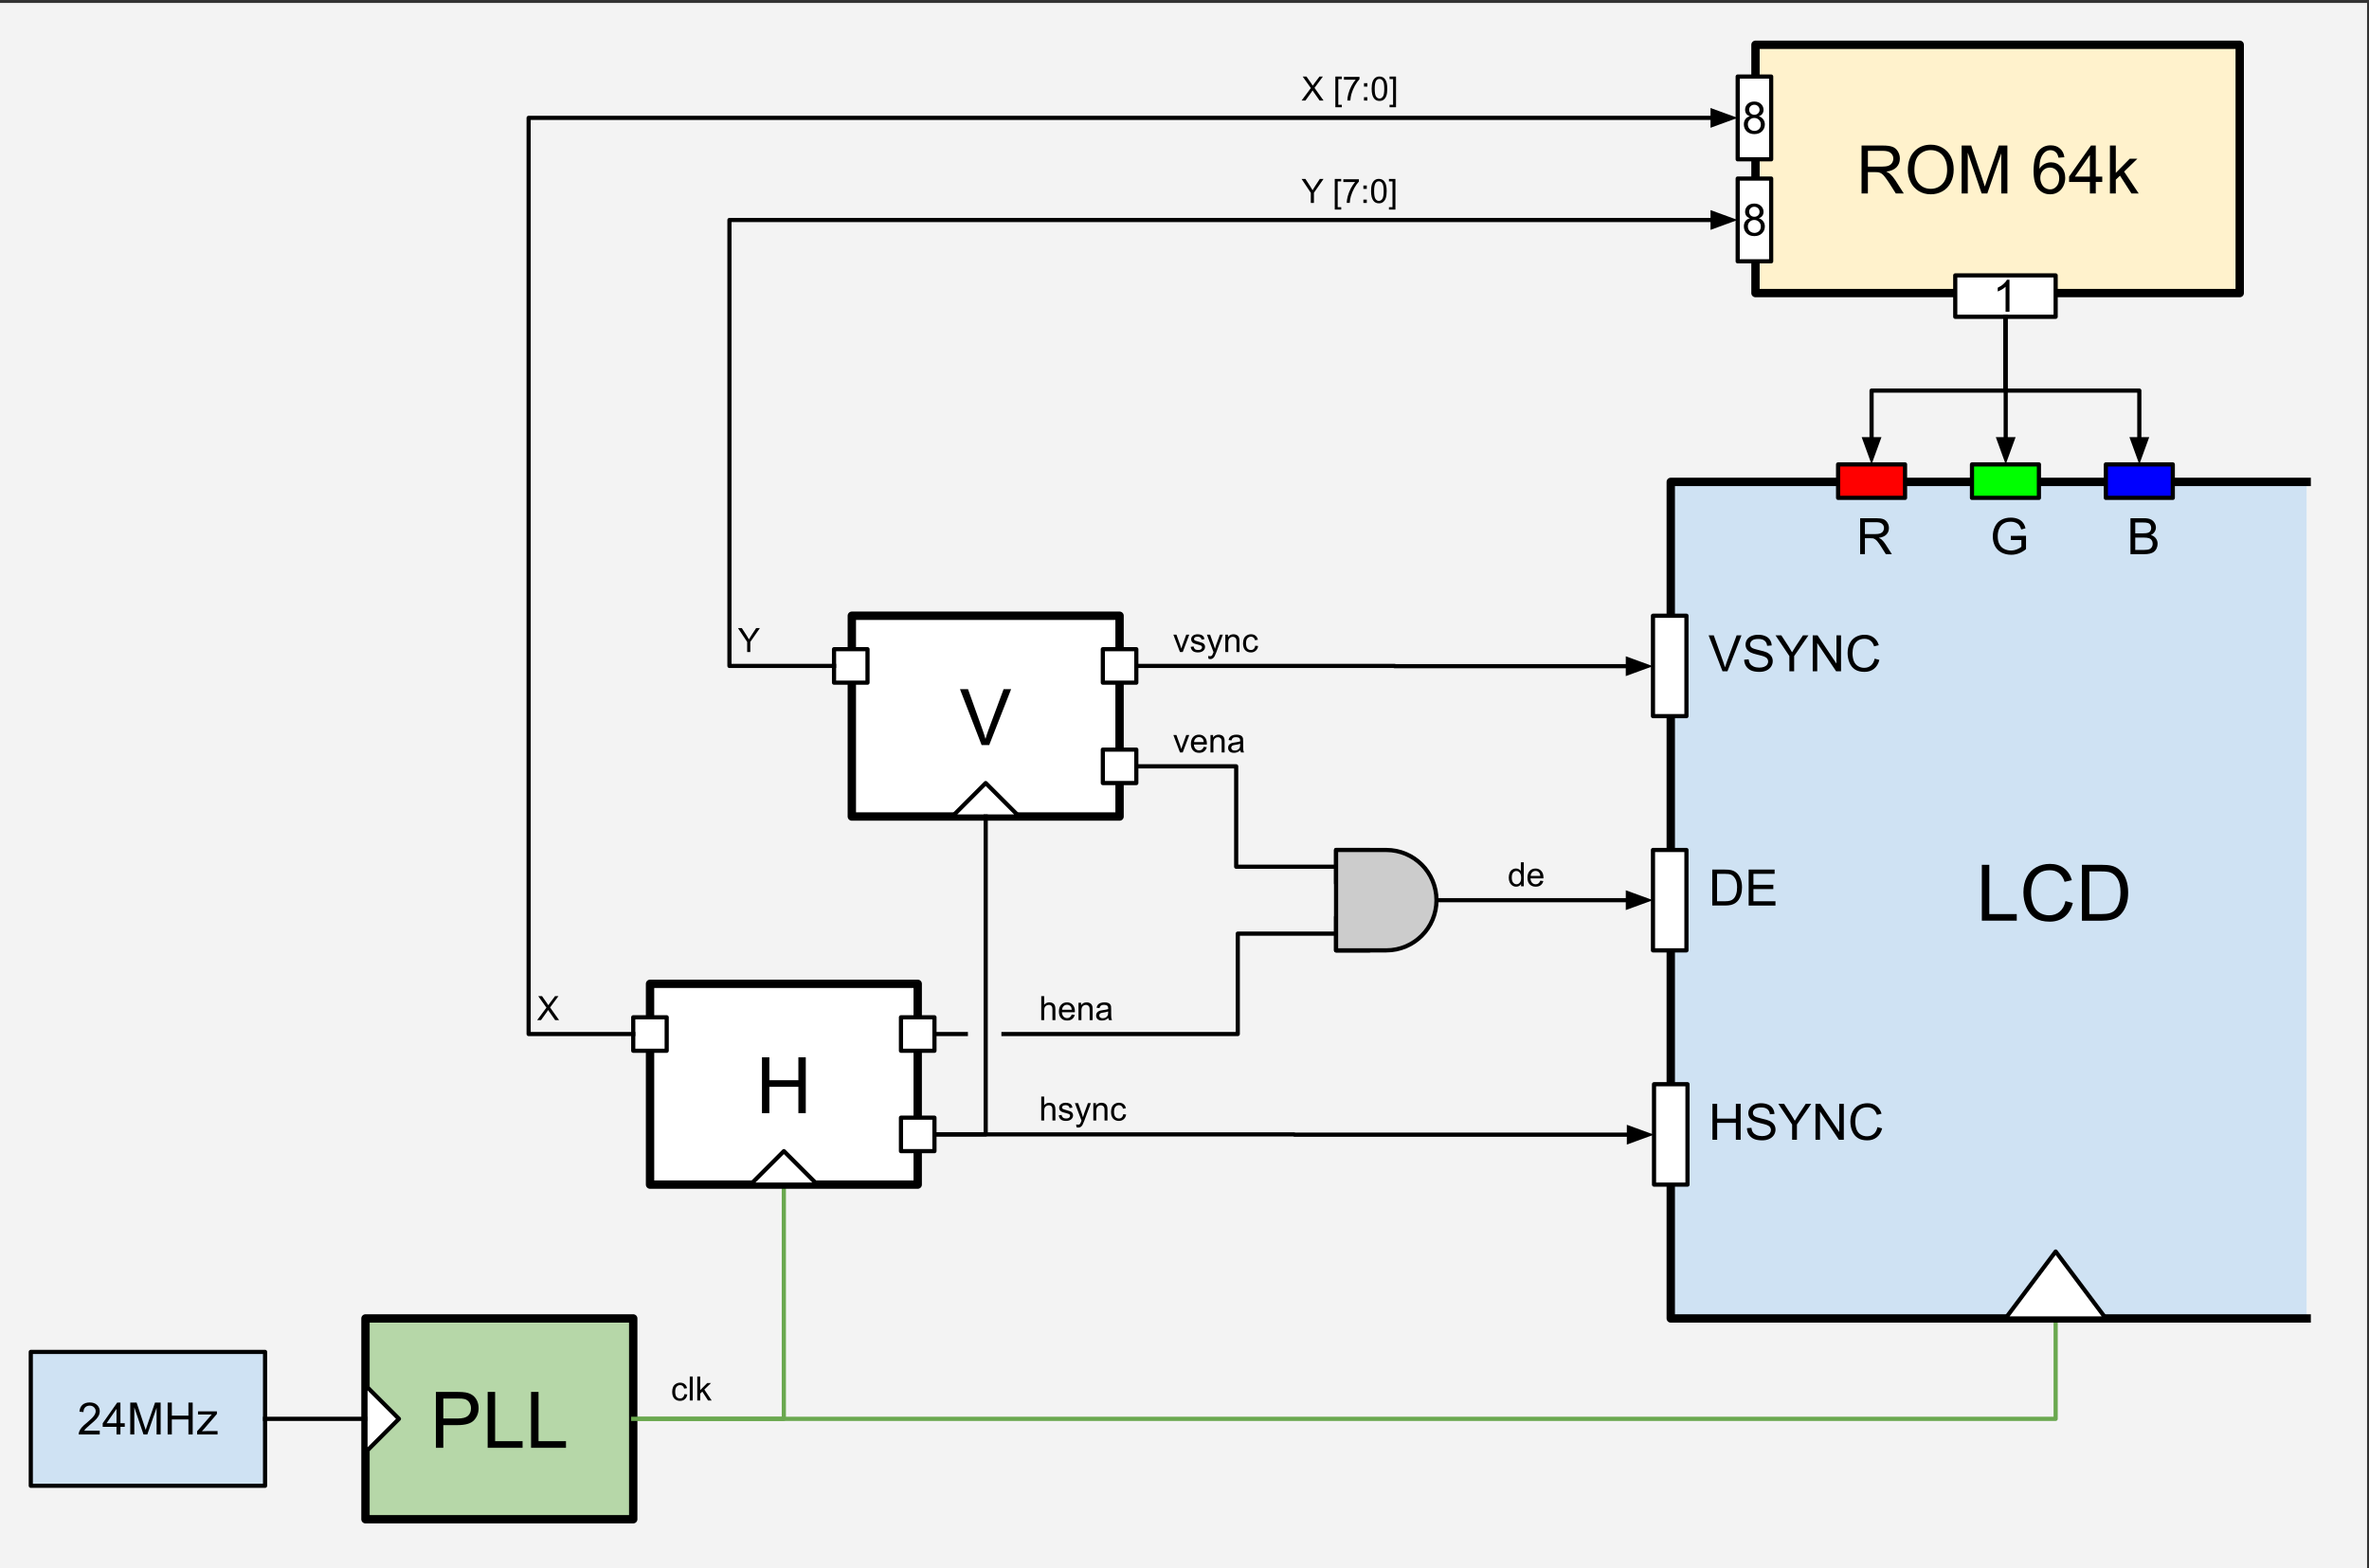 <svg version="1.1" viewBox="0.0 0.0 566.26 374.9" fill="none" stroke="none" stroke-linecap="square" stroke-miterlimit="10" xmlns:xlink="http://www.w3.org/1999/xlink" xmlns="http://www.w3.org/2000/svg"><rect x="0.0" y="0.0" width="566.26" height="374.9" fill="#333333" stroke="none"/><clipPath id="p.0"><path d="m0 0l566.26 0l0 374.9l-566.26 0l0 -374.9z" clip-rule="nonzero"/></clipPath><g clip-path="url(#p.0)"><path fill="#000000" fill-opacity="0.0" d="m0 0l566.26 0l0 374.9l-566.26 0z" fill-rule="evenodd"/><path fill="#f3f3f3" d="m0 0.701l565.795 0l0 374.205l-565.795 0z" fill-rule="evenodd"/><path fill="#000000" fill-opacity="0.0" d="m491.36 315.205l0 24.0l-340.0 0" fill-rule="evenodd"/><path stroke="#6aa84f" stroke-width="1.0" stroke-linejoin="round" stroke-linecap="butt" d="m491.36 315.205l0 24.0l-340.0 0" fill-rule="evenodd"/><path fill="#ffffff" d="m399.36 115.205l152 0l0 200l-152 0z" fill-rule="evenodd"/><path fill="#cfe2f3" d="m551.36 115.205l-152 0l0 200l152 0" fill-rule="evenodd"/><path stroke="#000000" stroke-width="2.0" stroke-linejoin="round" stroke-linecap="butt" d="m551.36 115.205l-152 0l0 200l152 0" fill-rule="evenodd"/><path fill="#ffffff" d="m395.11 147.205l8.0 0l0 24.0l-8.0 0z" fill-rule="evenodd"/><path stroke="#000000" stroke-width="1.0" stroke-linejoin="round" stroke-linecap="butt" d="m395.11 147.205l8.0 0l0 24.0l-8.0 0z" fill-rule="evenodd"/><path fill="#ffffff" d="m395.11 203.205l8.0 0l0 24.0l-8.0 0z" fill-rule="evenodd"/><path stroke="#000000" stroke-width="1.0" stroke-linejoin="round" stroke-linecap="butt" d="m395.11 203.205l8.0 0l0 24.0l-8.0 0z" fill-rule="evenodd"/><path fill="#ffffff" d="m395.36 259.205l8.0 0l0 24.0l-8.0 0z" fill-rule="evenodd"/><path stroke="#000000" stroke-width="1.0" stroke-linejoin="round" stroke-linecap="butt" d="m395.36 259.205l8.0 0l0 24.0l-8.0 0z" fill-rule="evenodd"/><path fill="#ffffff" d="m479.36 315.205l12.0 -16.0l12.0 16.0z" fill-rule="evenodd"/><path stroke="#000000" stroke-width="1.0" stroke-linejoin="round" stroke-linecap="butt" d="m479.36 315.205l12.0 -16.0l12.0 16.0z" fill-rule="evenodd"/><path fill="#b6d7a8" d="m87.36 315.205l64 0l0 48.0l-64 0z" fill-rule="evenodd"/><path stroke="#000000" stroke-width="2.0" stroke-linejoin="round" stroke-linecap="butt" d="m87.36 315.205l64 0l0 48.0l-64 0z" fill-rule="evenodd"/><path fill="#000000" d="m104.2 346.125l0 -13.359l5.047 0q1.328 0 2.031 0.125q0.969 0.172 1.641 0.641q0.672 0.453 1.078 1.281q0.406 0.828 0.406 1.828q0 1.703 -1.094 2.891q-1.078 1.172 -3.922 1.172l-3.422 0l0 5.422l-1.766 0zm1.766 -7.0l3.453 0q1.719 0 2.438 -0.641q0.719 -0.641 0.719 -1.797q0 -0.844 -0.422 -1.438q-0.422 -0.594 -1.125 -0.781q-0.438 -0.125 -1.641 -0.125l-3.422 0l0 4.781zm10.6 7.0l0 -13.359l1.781 0l0 11.781l6.562 0l0 1.578l-8.344 0zm10.376 0l0 -13.359l1.781 0l0 11.781l6.562 0l0 1.578l-8.344 0z" fill-rule="nonzero"/><path fill="#ffffff" d="m87.36 331.205l8.0 8.0l-8.0 8.0z" fill-rule="evenodd"/><path stroke="#000000" stroke-width="1.0" stroke-linejoin="round" stroke-linecap="butt" d="m87.36 331.205l8.0 8.0l-8.0 8.0z" fill-rule="evenodd"/><path fill="#000000" fill-opacity="0.0" d="m343.36 215.205l51.748 0" fill-rule="evenodd"/><path stroke="#000000" stroke-width="1.0" stroke-linejoin="round" stroke-linecap="butt" d="m343.36 215.205l45.748 0" fill-rule="evenodd"/><path fill="#000000" stroke="#000000" stroke-width="1.0" stroke-linecap="butt" d="m389.108 216.856l4.538 -1.652l-4.538 -1.652z" fill-rule="evenodd"/><path fill="#000000" fill-opacity="0.0" d="m271.61 159.205l61.75 0l0 0.063l61.746 0" fill-rule="evenodd"/><path stroke="#000000" stroke-width="1.0" stroke-linejoin="round" stroke-linecap="butt" d="m271.61 159.205l61.75 0l0 0.063l55.746 0" fill-rule="evenodd"/><path fill="#000000" stroke="#000000" stroke-width="1.0" stroke-linecap="butt" d="m389.106 160.919l4.538 -1.652l-4.538 -1.652z" fill-rule="evenodd"/><path fill="#000000" fill-opacity="0.0" d="m271.61 183.205l23.875 0l0 24.0l23.873 0" fill-rule="evenodd"/><path stroke="#000000" stroke-width="1.0" stroke-linejoin="round" stroke-linecap="butt" d="m271.61 183.205l23.875 0l0 24.0l23.873 0" fill-rule="evenodd"/><path fill="#000000" fill-opacity="0.0" d="m223.36 247.205l72.501 0l0 -24.0l23.499 0" fill-rule="evenodd"/><path stroke="#000000" stroke-width="1.0" stroke-linejoin="round" stroke-linecap="butt" d="m223.36 247.205l72.501 0l0 -24.0l23.499 0" fill-rule="evenodd"/><path fill="#cccccc" d="m319.36 203.205l8.0 0l0 8.0l-8.0 0z" fill-rule="evenodd"/><path stroke="#000000" stroke-width="1.0" stroke-linejoin="round" stroke-linecap="butt" d="m319.36 203.205l8.0 0l0 8.0l-8.0 0z" fill-rule="evenodd"/><path fill="#cccccc" d="m319.36 219.205l8.0 0l0 8.0l-8.0 0z" fill-rule="evenodd"/><path stroke="#000000" stroke-width="1.0" stroke-linejoin="round" stroke-linecap="butt" d="m319.36 219.205l8.0 0l0 8.0l-8.0 0z" fill-rule="evenodd"/><path fill="#cccccc" d="m319.36 203.205l12.0 0l0 0c6.627 0 12.0 5.373 12.0 12.0c0 6.627 -5.373 12.0 -12.0 12.0l-12.0 0z" fill-rule="evenodd"/><path stroke="#000000" stroke-width="1.0" stroke-linejoin="round" stroke-linecap="butt" d="m319.36 203.205l12.0 0l0 0c6.627 0 12.0 5.373 12.0 12.0c0 6.627 -5.373 12.0 -12.0 12.0l-12.0 0z" fill-rule="evenodd"/><path fill="#000000" fill-opacity="0.0" d="m223.36 271.205l86 0l0 0.063l86.0 0" fill-rule="evenodd"/><path stroke="#000000" stroke-width="1.0" stroke-linejoin="round" stroke-linecap="butt" d="m223.36 271.205l86 0l0 0.063l80.0 0" fill-rule="evenodd"/><path fill="#000000" stroke="#000000" stroke-width="1.0" stroke-linecap="butt" d="m389.36 272.919l4.538 -1.652l-4.538 -1.652z" fill-rule="evenodd"/><path fill="#ffffff" d="m203.61 147.205l64 0l0 48.0l-64 0z" fill-rule="evenodd"/><path stroke="#000000" stroke-width="2.0" stroke-linejoin="round" stroke-linecap="butt" d="m203.61 147.205l64 0l0 48.0l-64 0z" fill-rule="evenodd"/><path fill="#000000" d="m234.638 178.125l-5.172 -13.359l1.922 0l3.469 9.703q0.422 1.172 0.703 2.188q0.312 -1.094 0.719 -2.188l3.609 -9.703l1.797 0l-5.234 13.359l-1.812 0z" fill-rule="nonzero"/><path fill="#ffffff" d="m227.61 195.205l8.0 -8.0l8.0 8.0z" fill-rule="evenodd"/><path stroke="#000000" stroke-width="1.0" stroke-linejoin="round" stroke-linecap="butt" d="m227.61 195.205l8.0 -8.0l8.0 8.0z" fill-rule="evenodd"/><path fill="#ffffff" d="m199.36 155.205l8.0 0l0 8.0l-8.0 0z" fill-rule="evenodd"/><path stroke="#000000" stroke-width="1.0" stroke-linejoin="round" stroke-linecap="butt" d="m199.36 155.205l8.0 0l0 8.0l-8.0 0z" fill-rule="evenodd"/><path fill="#ffffff" d="m263.61 179.205l8.0 0l0 8.0l-8.0 0z" fill-rule="evenodd"/><path stroke="#000000" stroke-width="1.0" stroke-linejoin="round" stroke-linecap="butt" d="m263.61 179.205l8.0 0l0 8.0l-8.0 0z" fill-rule="evenodd"/><path fill="#ffffff" d="m263.61 155.205l8.0 0l0 8.0l-8.0 0z" fill-rule="evenodd"/><path stroke="#000000" stroke-width="1.0" stroke-linejoin="round" stroke-linecap="butt" d="m263.61 155.205l8.0 0l0 8.0l-8.0 0z" fill-rule="evenodd"/><path fill="#000000" fill-opacity="0.0" d="m151.36 339.205l36.0 0l0 -56.0" fill-rule="evenodd"/><path stroke="#6aa84f" stroke-width="1.0" stroke-linejoin="round" stroke-linecap="butt" d="m151.36 339.205l36.0 0l0 -56.0" fill-rule="evenodd"/><path fill="#000000" fill-opacity="0.0" d="m239.36 251.205l56 0l0 29.071l-56 0z" fill-rule="evenodd"/><path fill="#000000" d="m248.891 267.885l0 -5.734l0.703 0l0 2.062q0.484 -0.578 1.234 -0.578q0.469 0 0.797 0.188q0.344 0.188 0.484 0.516q0.156 0.312 0.156 0.922l0 2.625l-0.703 0l0 -2.625q0 -0.531 -0.234 -0.766q-0.219 -0.25 -0.641 -0.25q-0.312 0 -0.594 0.172q-0.266 0.156 -0.391 0.438q-0.109 0.266 -0.109 0.766l0 2.266l-0.703 0zm4.168 -1.234l0.688 -0.109q0.062 0.406 0.328 0.641q0.266 0.219 0.75 0.219q0.484 0 0.719 -0.188q0.234 -0.203 0.234 -0.469q0 -0.25 -0.203 -0.375q-0.141 -0.094 -0.719 -0.25q-0.781 -0.188 -1.078 -0.328q-0.297 -0.141 -0.453 -0.391q-0.156 -0.266 -0.156 -0.562q0 -0.281 0.125 -0.516q0.141 -0.234 0.359 -0.391q0.156 -0.125 0.438 -0.203q0.281 -0.094 0.609 -0.094q0.484 0 0.859 0.141q0.375 0.141 0.547 0.391q0.172 0.234 0.234 0.641l-0.688 0.094q-0.047 -0.328 -0.266 -0.5q-0.219 -0.188 -0.641 -0.188q-0.484 0 -0.688 0.172q-0.203 0.156 -0.203 0.375q0 0.125 0.078 0.234q0.094 0.125 0.281 0.188q0.094 0.047 0.609 0.188q0.75 0.203 1.047 0.328q0.297 0.125 0.453 0.375q0.172 0.234 0.172 0.594q0 0.344 -0.203 0.656q-0.203 0.312 -0.594 0.484q-0.375 0.172 -0.875 0.172q-0.797 0 -1.234 -0.328q-0.422 -0.344 -0.531 -1.0zm4.25 2.828l-0.078 -0.656q0.234 0.062 0.406 0.062q0.234 0 0.375 -0.078q0.141 -0.078 0.219 -0.219q0.078 -0.109 0.219 -0.516q0.016 -0.062 0.062 -0.172l-1.578 -4.172l0.766 0l0.859 2.406q0.172 0.453 0.297 0.969q0.125 -0.484 0.297 -0.953l0.891 -2.422l0.703 0l-1.578 4.234q-0.266 0.672 -0.406 0.938q-0.188 0.344 -0.438 0.5q-0.234 0.172 -0.562 0.172q-0.203 0 -0.453 -0.094zm4.031 -1.594l0 -4.156l0.625 0l0 0.594q0.469 -0.688 1.328 -0.688q0.375 0 0.688 0.141q0.312 0.141 0.469 0.359q0.156 0.219 0.219 0.516q0.047 0.188 0.047 0.688l0 2.547l-0.703 0l0 -2.531q0 -0.422 -0.094 -0.625q-0.078 -0.219 -0.297 -0.344q-0.203 -0.141 -0.484 -0.141q-0.438 0 -0.766 0.297q-0.328 0.281 -0.328 1.078l0 2.266l-0.703 0zm7.152 -1.516l0.688 0.078q-0.109 0.719 -0.578 1.125q-0.469 0.406 -1.141 0.406q-0.859 0 -1.375 -0.547q-0.516 -0.562 -0.516 -1.609q0 -0.672 0.219 -1.172q0.234 -0.5 0.688 -0.75q0.453 -0.266 0.984 -0.266q0.672 0 1.094 0.344q0.438 0.344 0.562 0.969l-0.688 0.109q-0.094 -0.422 -0.344 -0.625q-0.25 -0.219 -0.594 -0.219q-0.531 0 -0.875 0.391q-0.328 0.375 -0.328 1.203q0 0.828 0.312 1.219q0.328 0.375 0.844 0.375q0.422 0 0.688 -0.25q0.281 -0.266 0.359 -0.781z" fill-rule="nonzero"/><path fill="#000000" fill-opacity="0.0" d="m271.36 139.205l56.0 0l0 33.921l-56.0 0z" fill-rule="evenodd"/><path fill="#000000" d="m282.047 155.885l-1.578 -4.156l0.734 0l0.891 2.484q0.141 0.406 0.266 0.844q0.094 -0.328 0.266 -0.797l0.922 -2.531l0.719 0l-1.562 4.156l-0.656 0zm2.562 -1.234l0.688 -0.109q0.062 0.406 0.328 0.641q0.266 0.219 0.75 0.219q0.484 0 0.719 -0.188q0.234 -0.203 0.234 -0.469q0 -0.25 -0.203 -0.375q-0.141 -0.094 -0.719 -0.25q-0.781 -0.188 -1.078 -0.328q-0.297 -0.141 -0.453 -0.391q-0.156 -0.266 -0.156 -0.562q0 -0.281 0.125 -0.516q0.141 -0.234 0.359 -0.391q0.156 -0.125 0.438 -0.203q0.281 -0.094 0.609 -0.094q0.484 0 0.859 0.141q0.375 0.141 0.547 0.391q0.172 0.234 0.234 0.641l-0.688 0.094q-0.047 -0.328 -0.266 -0.5q-0.219 -0.188 -0.641 -0.188q-0.484 0 -0.688 0.172q-0.203 0.156 -0.203 0.375q0 0.125 0.078 0.234q0.094 0.125 0.281 0.188q0.094 0.047 0.609 0.188q0.75 0.203 1.047 0.328q0.297 0.125 0.453 0.375q0.172 0.234 0.172 0.594q0 0.344 -0.203 0.656q-0.203 0.312 -0.594 0.484q-0.375 0.172 -0.875 0.172q-0.797 0 -1.234 -0.328q-0.422 -0.344 -0.531 -1.0zm4.25 2.828l-0.078 -0.656q0.234 0.062 0.406 0.062q0.234 0 0.375 -0.078q0.141 -0.078 0.219 -0.219q0.078 -0.109 0.219 -0.516q0.016 -0.062 0.062 -0.172l-1.578 -4.172l0.766 0l0.859 2.406q0.172 0.453 0.297 0.969q0.125 -0.484 0.297 -0.953l0.891 -2.422l0.703 0l-1.578 4.234q-0.266 0.672 -0.406 0.938q-0.188 0.344 -0.438 0.5q-0.234 0.172 -0.562 0.172q-0.203 0 -0.453 -0.094zm4.031 -1.594l0 -4.156l0.625 0l0 0.594q0.469 -0.688 1.328 -0.688q0.375 0 0.688 0.141q0.312 0.141 0.469 0.359q0.156 0.219 0.219 0.516q0.047 0.188 0.047 0.688l0 2.547l-0.703 0l0 -2.531q0 -0.422 -0.094 -0.625q-0.078 -0.219 -0.297 -0.344q-0.203 -0.141 -0.484 -0.141q-0.438 0 -0.766 0.297q-0.328 0.281 -0.328 1.078l0 2.266l-0.703 0zm7.152 -1.516l0.688 0.078q-0.109 0.719 -0.578 1.125q-0.469 0.406 -1.141 0.406q-0.859 0 -1.375 -0.547q-0.516 -0.562 -0.516 -1.609q0 -0.672 0.219 -1.172q0.234 -0.5 0.688 -0.75q0.453 -0.266 0.984 -0.266q0.672 0 1.094 0.344q0.438 0.344 0.562 0.969l-0.688 0.109q-0.094 -0.422 -0.344 -0.625q-0.25 -0.219 -0.594 -0.219q-0.531 0 -0.875 0.391q-0.328 0.375 -0.328 1.203q0 0.828 0.312 1.219q0.328 0.375 0.844 0.375q0.422 0 0.688 -0.25q0.281 -0.266 0.359 -0.781z" fill-rule="nonzero"/><path fill="#000000" fill-opacity="0.0" d="m463.36 193.189l72 0l0 42.016l-72 0z" fill-rule="evenodd"/><path fill="#000000" d="m473.719 220.109l0 -13.359l1.781 0l0 11.781l6.562 0l0 1.578l-8.344 0zm19.985 -4.688l1.766 0.453q-0.562 2.172 -2.0 3.328q-1.438 1.141 -3.531 1.141q-2.156 0 -3.516 -0.875q-1.344 -0.891 -2.062 -2.547q-0.703 -1.672 -0.703 -3.594q0 -2.078 0.797 -3.625q0.797 -1.562 2.266 -2.359q1.484 -0.812 3.25 -0.812q2.0 0 3.359 1.016q1.375 1.016 1.906 2.875l-1.734 0.406q-0.469 -1.453 -1.359 -2.109q-0.875 -0.672 -2.203 -0.672q-1.547 0 -2.578 0.734q-1.031 0.734 -1.453 1.984q-0.422 1.234 -0.422 2.562q0 1.703 0.5 2.969q0.5 1.266 1.547 1.906q1.047 0.625 2.266 0.625q1.484 0 2.516 -0.859q1.031 -0.859 1.391 -2.547zm3.942 4.688l0 -13.359l4.609 0q1.547 0 2.375 0.203q1.141 0.25 1.953 0.953q1.062 0.891 1.578 2.281q0.531 1.391 0.531 3.172q0 1.516 -0.359 2.703q-0.359 1.172 -0.922 1.938q-0.547 0.766 -1.203 1.219q-0.656 0.438 -1.594 0.672q-0.938 0.219 -2.141 0.219l-4.828 0zm1.766 -1.578l2.859 0q1.312 0 2.062 -0.234q0.75 -0.25 1.203 -0.703q0.625 -0.625 0.969 -1.688q0.359 -1.062 0.359 -2.578q0 -2.094 -0.688 -3.219q-0.688 -1.125 -1.672 -1.5q-0.703 -0.281 -2.281 -0.281l-2.812 0l0 10.203z" fill-rule="nonzero"/><path fill="#000000" fill-opacity="0.0" d="m151.36 318.134l56.0 0l0 29.071l-56.0 0z" fill-rule="evenodd"/><path fill="#000000" d="m163.594 333.298l0.688 0.078q-0.109 0.719 -0.578 1.125q-0.469 0.406 -1.141 0.406q-0.859 0 -1.375 -0.547q-0.516 -0.562 -0.516 -1.609q0 -0.672 0.219 -1.172q0.234 -0.5 0.688 -0.75q0.453 -0.266 0.984 -0.266q0.672 0 1.094 0.344q0.438 0.344 0.562 0.969l-0.688 0.109q-0.094 -0.422 -0.344 -0.625q-0.25 -0.219 -0.594 -0.219q-0.531 0 -0.875 0.391q-0.328 0.375 -0.328 1.203q0 0.828 0.312 1.219q0.328 0.375 0.844 0.375q0.422 0 0.688 -0.25q0.281 -0.266 0.359 -0.781zm1.281 1.516l0 -5.734l0.703 0l0 5.734l-0.703 0zm1.793 0l0 -5.734l0.703 0l0 3.266l1.672 -1.688l0.906 0l-1.594 1.547l1.75 2.609l-0.859 0l-1.375 -2.125l-0.5 0.484l0 1.641l-0.703 0z" fill-rule="nonzero"/><path fill="#000000" fill-opacity="0.0" d="m239.36 227.205l56 0l0 29.071l-56 0z" fill-rule="evenodd"/><path fill="#000000" d="m248.891 243.885l0 -5.734l0.703 0l0 2.062q0.484 -0.578 1.234 -0.578q0.469 0 0.797 0.188q0.344 0.188 0.484 0.516q0.156 0.312 0.156 0.922l0 2.625l-0.703 0l0 -2.625q0 -0.531 -0.234 -0.766q-0.219 -0.25 -0.641 -0.25q-0.312 0 -0.594 0.172q-0.266 0.156 -0.391 0.438q-0.109 0.266 -0.109 0.766l0 2.266l-0.703 0zm7.293 -1.344l0.719 0.094q-0.172 0.641 -0.641 1.0q-0.453 0.344 -1.188 0.344q-0.906 0 -1.438 -0.562q-0.531 -0.562 -0.531 -1.578q0 -1.047 0.531 -1.625q0.547 -0.578 1.406 -0.578q0.828 0 1.359 0.578q0.531 0.562 0.531 1.594q0 0.062 -0.016 0.188l-3.094 0q0.047 0.672 0.391 1.047q0.344 0.359 0.875 0.359q0.375 0 0.641 -0.203q0.281 -0.203 0.453 -0.656zm-2.313 -1.125l2.313 0q-0.047 -0.531 -0.266 -0.797q-0.328 -0.406 -0.875 -0.406q-0.484 0 -0.812 0.328q-0.328 0.328 -0.359 0.875zm3.918 2.469l0 -4.156l0.625 0l0 0.594q0.469 -0.688 1.328 -0.688q0.375 0 0.688 0.141q0.312 0.141 0.469 0.359q0.156 0.219 0.219 0.516q0.047 0.188 0.047 0.688l0 2.547l-0.703 0l0 -2.531q0 -0.422 -0.094 -0.625q-0.078 -0.219 -0.297 -0.344q-0.203 -0.141 -0.484 -0.141q-0.438 0 -0.766 0.297q-0.328 0.281 -0.328 1.078l0 2.266l-0.703 0zm7.152 -0.516q-0.391 0.328 -0.75 0.469q-0.359 0.141 -0.781 0.141q-0.672 0 -1.047 -0.328q-0.359 -0.344 -0.359 -0.859q0 -0.312 0.125 -0.562q0.141 -0.25 0.359 -0.391q0.234 -0.156 0.516 -0.234q0.203 -0.062 0.625 -0.109q0.859 -0.109 1.25 -0.25q0.016 -0.141 0.016 -0.172q0 -0.438 -0.203 -0.609q-0.266 -0.234 -0.797 -0.234q-0.5 0 -0.734 0.172q-0.234 0.172 -0.359 0.609l-0.688 -0.094q0.094 -0.438 0.312 -0.703q0.219 -0.281 0.625 -0.422q0.406 -0.156 0.938 -0.156q0.531 0 0.859 0.125q0.344 0.125 0.5 0.328q0.156 0.188 0.219 0.469q0.031 0.188 0.031 0.656l0 0.938q0 0.969 0.047 1.234q0.047 0.266 0.172 0.5l-0.734 0q-0.109 -0.219 -0.141 -0.516zm-0.062 -1.562q-0.375 0.156 -1.141 0.266q-0.438 0.062 -0.625 0.141q-0.172 0.078 -0.266 0.234q-0.094 0.141 -0.094 0.328q0 0.281 0.203 0.469q0.219 0.188 0.625 0.188q0.406 0 0.719 -0.172q0.328 -0.188 0.469 -0.5q0.109 -0.234 0.109 -0.703l0 -0.25z" fill-rule="nonzero"/><path fill="#000000" fill-opacity="0.0" d="m271.36 163.205l56.0 0l0 29.071l-56.0 0z" fill-rule="evenodd"/><path fill="#000000" d="m282.047 179.885l-1.578 -4.156l0.734 0l0.891 2.484q0.141 0.406 0.266 0.844q0.094 -0.328 0.266 -0.797l0.922 -2.531l0.719 0l-1.562 4.156l-0.656 0zm5.688 -1.344l0.719 0.094q-0.172 0.641 -0.641 1.0q-0.453 0.344 -1.188 0.344q-0.906 0 -1.438 -0.562q-0.531 -0.562 -0.531 -1.578q0 -1.047 0.531 -1.625q0.547 -0.578 1.406 -0.578q0.828 0 1.359 0.578q0.531 0.562 0.531 1.594q0 0.062 -0.016 0.188l-3.094 0q0.047 0.672 0.391 1.047q0.344 0.359 0.875 0.359q0.375 0 0.641 -0.203q0.281 -0.203 0.453 -0.656zm-2.312 -1.125l2.312 0q-0.047 -0.531 -0.266 -0.797q-0.328 -0.406 -0.875 -0.406q-0.484 0 -0.812 0.328q-0.328 0.328 -0.359 0.875zm3.918 2.469l0 -4.156l0.625 0l0 0.594q0.469 -0.688 1.328 -0.688q0.375 0 0.688 0.141q0.312 0.141 0.469 0.359q0.156 0.219 0.219 0.516q0.047 0.188 0.047 0.688l0 2.547l-0.703 0l0 -2.531q0 -0.422 -0.094 -0.625q-0.078 -0.219 -0.297 -0.344q-0.203 -0.141 -0.484 -0.141q-0.438 0 -0.766 0.297q-0.328 0.281 -0.328 1.078l0 2.266l-0.703 0zm7.152 -0.516q-0.391 0.328 -0.75 0.469q-0.359 0.141 -0.781 0.141q-0.672 0 -1.047 -0.328q-0.359 -0.344 -0.359 -0.859q0 -0.312 0.125 -0.562q0.141 -0.25 0.359 -0.391q0.234 -0.156 0.516 -0.234q0.203 -0.062 0.625 -0.109q0.859 -0.109 1.25 -0.25q0.016 -0.141 0.016 -0.172q0 -0.438 -0.203 -0.609q-0.266 -0.234 -0.797 -0.234q-0.5 0 -0.734 0.172q-0.234 0.172 -0.359 0.609l-0.688 -0.094q0.094 -0.438 0.312 -0.703q0.219 -0.281 0.625 -0.422q0.406 -0.156 0.938 -0.156q0.531 0 0.859 0.125q0.344 0.125 0.5 0.328q0.156 0.188 0.219 0.469q0.031 0.188 0.031 0.656l0 0.938q0 0.969 0.047 1.234q0.047 0.266 0.172 0.5l-0.734 0q-0.109 -0.219 -0.141 -0.516zm-0.062 -1.562q-0.375 0.156 -1.141 0.266q-0.438 0.062 -0.625 0.141q-0.172 0.078 -0.266 0.234q-0.094 0.141 -0.094 0.328q0 0.281 0.203 0.469q0.219 0.188 0.625 0.188q0.406 0 0.719 -0.172q0.328 -0.188 0.469 -0.5q0.109 -0.234 0.109 -0.703l0 -0.25z" fill-rule="nonzero"/><path fill="#000000" fill-opacity="0.0" d="m399.36 195.205l80.0 0l0 33.921l-80.0 0z" fill-rule="evenodd"/><path fill="#000000" d="m409.281 216.485l0 -8.594l2.969 0q1.0 0 1.531 0.125q0.734 0.172 1.25 0.609q0.688 0.578 1.016 1.484q0.344 0.891 0.344 2.031q0 0.984 -0.234 1.734q-0.219 0.75 -0.578 1.25q-0.359 0.5 -0.797 0.781q-0.422 0.281 -1.016 0.438q-0.594 0.141 -1.375 0.141l-3.109 0zm1.141 -1.016l1.828 0q0.859 0 1.344 -0.156q0.484 -0.156 0.766 -0.453q0.406 -0.391 0.625 -1.078q0.234 -0.688 0.234 -1.656q0 -1.344 -0.453 -2.062q-0.438 -0.734 -1.062 -0.984q-0.469 -0.172 -1.469 -0.172l-1.812 0l0 6.562zm7.557 1.016l0 -8.594l6.203 0l0 1.016l-5.062 0l0 2.625l4.75 0l0 1.016l-4.75 0l0 2.922l5.266 0l0 1.016l-6.406 0z" fill-rule="nonzero"/><path fill="#000000" fill-opacity="0.0" d="m399.36 139.205l80.0 0l0 33.921l-80.0 0z" fill-rule="evenodd"/><path fill="#000000" d="m411.735 160.485l-3.328 -8.594l1.234 0l2.234 6.25q0.266 0.75 0.453 1.406q0.203 -0.703 0.469 -1.406l2.312 -6.25l1.156 0l-3.359 8.594l-1.172 0zm5.176 -2.766l1.062 -0.094q0.078 0.656 0.359 1.062q0.281 0.406 0.859 0.672q0.594 0.25 1.328 0.25q0.641 0 1.141 -0.188q0.5 -0.203 0.734 -0.531q0.25 -0.344 0.25 -0.734q0 -0.406 -0.234 -0.703q-0.234 -0.312 -0.766 -0.516q-0.359 -0.141 -1.547 -0.422q-1.172 -0.281 -1.641 -0.531q-0.625 -0.328 -0.922 -0.797q-0.297 -0.484 -0.297 -1.078q0 -0.641 0.359 -1.203q0.375 -0.578 1.078 -0.859q0.719 -0.297 1.578 -0.297q0.953 0 1.688 0.312q0.734 0.297 1.125 0.906q0.391 0.594 0.422 1.344l-1.094 0.078q-0.094 -0.812 -0.609 -1.219q-0.5 -0.422 -1.484 -0.422q-1.031 0 -1.5 0.375q-0.469 0.375 -0.469 0.906q0 0.469 0.328 0.766q0.328 0.297 1.703 0.609q1.391 0.312 1.906 0.547q0.75 0.359 1.109 0.891q0.359 0.516 0.359 1.219q0 0.688 -0.391 1.297q-0.391 0.594 -1.125 0.938q-0.734 0.328 -1.656 0.328q-1.172 0 -1.969 -0.328q-0.781 -0.344 -1.234 -1.031q-0.438 -0.688 -0.453 -1.547zm10.801 2.766l0 -3.641l-3.312 -4.953l1.391 0l1.688 2.594q0.469 0.719 0.875 1.453q0.391 -0.672 0.938 -1.516l1.672 -2.531l1.312 0l-3.422 4.953l0 3.641l-1.141 0zm5.582 0l0 -8.594l1.156 0l4.516 6.75l0 -6.75l1.094 0l0 8.594l-1.172 0l-4.516 -6.75l0 6.75l-1.078 0zm14.807 -3.016l1.125 0.297q-0.359 1.391 -1.281 2.125q-0.922 0.734 -2.266 0.734q-1.391 0 -2.266 -0.562q-0.875 -0.562 -1.328 -1.625q-0.453 -1.078 -0.453 -2.312q0 -1.344 0.516 -2.344q0.516 -1.0 1.453 -1.516q0.953 -0.516 2.094 -0.516q1.281 0 2.156 0.656q0.891 0.656 1.234 1.844l-1.125 0.266q-0.297 -0.938 -0.875 -1.359q-0.562 -0.438 -1.422 -0.438q-0.984 0 -1.656 0.484q-0.656 0.469 -0.938 1.266q-0.266 0.797 -0.266 1.656q0 1.094 0.312 1.906q0.328 0.812 1.0 1.219q0.672 0.406 1.469 0.406q0.953 0 1.609 -0.547q0.672 -0.547 0.906 -1.641z" fill-rule="nonzero"/><path fill="#000000" fill-opacity="0.0" d="m399.36 251.205l80.0 0l0 33.921l-80.0 0z" fill-rule="evenodd"/><path fill="#000000" d="m409.328 272.485l0 -8.594l1.125 0l0 3.531l4.469 0l0 -3.531l1.141 0l0 8.594l-1.141 0l0 -4.047l-4.469 0l0 4.047l-1.125 0zm8.244 -2.766l1.062 -0.094q0.078 0.656 0.359 1.062q0.281 0.406 0.859 0.672q0.594 0.25 1.328 0.25q0.641 0 1.141 -0.188q0.5 -0.203 0.734 -0.531q0.25 -0.344 0.25 -0.734q0 -0.406 -0.234 -0.703q-0.234 -0.312 -0.766 -0.516q-0.359 -0.141 -1.547 -0.422q-1.172 -0.281 -1.641 -0.531q-0.625 -0.328 -0.922 -0.797q-0.297 -0.484 -0.297 -1.078q0 -0.641 0.359 -1.203q0.375 -0.578 1.078 -0.859q0.719 -0.297 1.578 -0.297q0.953 0 1.688 0.312q0.734 0.297 1.125 0.906q0.391 0.594 0.422 1.344l-1.094 0.078q-0.094 -0.812 -0.609 -1.219q-0.5 -0.422 -1.484 -0.422q-1.031 0 -1.5 0.375q-0.469 0.375 -0.469 0.906q0 0.469 0.328 0.766q0.328 0.297 1.703 0.609q1.391 0.312 1.906 0.547q0.75 0.359 1.109 0.891q0.359 0.516 0.359 1.219q0 0.688 -0.391 1.297q-0.391 0.594 -1.125 0.938q-0.734 0.328 -1.656 0.328q-1.172 0 -1.969 -0.328q-0.781 -0.344 -1.234 -1.031q-0.438 -0.688 -0.453 -1.547zm10.801 2.766l0 -3.641l-3.312 -4.953l1.391 0l1.688 2.594q0.469 0.719 0.875 1.453q0.391 -0.672 0.938 -1.516l1.672 -2.531l1.312 0l-3.422 4.953l0 3.641l-1.141 0zm5.582 0l0 -8.594l1.156 0l4.516 6.75l0 -6.75l1.094 0l0 8.594l-1.172 0l-4.516 -6.75l0 6.75l-1.078 0zm14.807 -3.016l1.125 0.297q-0.359 1.391 -1.281 2.125q-0.922 0.734 -2.266 0.734q-1.391 0 -2.266 -0.562q-0.875 -0.562 -1.328 -1.625q-0.453 -1.078 -0.453 -2.312q0 -1.344 0.516 -2.344q0.516 -1.0 1.453 -1.516q0.953 -0.516 2.094 -0.516q1.281 0 2.156 0.656q0.891 0.656 1.234 1.844l-1.125 0.266q-0.297 -0.938 -0.875 -1.359q-0.562 -0.438 -1.422 -0.438q-0.984 0 -1.656 0.484q-0.656 0.469 -0.938 1.266q-0.266 0.797 -0.266 1.656q0 1.094 0.312 1.906q0.328 0.812 1.0 1.219q0.672 0.406 1.469 0.406q0.953 0 1.609 -0.547q0.672 -0.547 0.906 -1.641z" fill-rule="nonzero"/><path fill="#000000" fill-opacity="0.0" d="m351.36 195.205l32.0 0l0 29.071l-32.0 0z" fill-rule="evenodd"/><path fill="#000000" d="m363.578 211.885l0 -0.531q-0.391 0.625 -1.156 0.625q-0.5 0 -0.922 -0.266q-0.406 -0.281 -0.641 -0.766q-0.219 -0.5 -0.219 -1.141q0 -0.609 0.203 -1.109q0.203 -0.516 0.609 -0.781q0.422 -0.281 0.938 -0.281q0.375 0 0.656 0.172q0.297 0.156 0.484 0.406l0 -2.062l0.703 0l0 5.734l-0.656 0zm-2.219 -2.078q0 0.797 0.328 1.203q0.344 0.391 0.797 0.391q0.469 0 0.781 -0.375q0.328 -0.375 0.328 -1.156q0 -0.844 -0.328 -1.234q-0.328 -0.406 -0.812 -0.406q-0.469 0 -0.781 0.391q-0.312 0.375 -0.312 1.188zm6.824 0.734l0.719 0.094q-0.172 0.641 -0.641 1.0q-0.453 0.344 -1.188 0.344q-0.906 0 -1.438 -0.562q-0.531 -0.562 -0.531 -1.578q0 -1.047 0.531 -1.625q0.547 -0.578 1.406 -0.578q0.828 0 1.359 0.578q0.531 0.562 0.531 1.594q0 0.062 -0.016 0.188l-3.094 0q0.047 0.672 0.391 1.047q0.344 0.359 0.875 0.359q0.375 0 0.641 -0.203q0.281 -0.203 0.453 -0.656zm-2.312 -1.125l2.312 0q-0.047 -0.531 -0.266 -0.797q-0.328 -0.406 -0.875 -0.406q-0.484 0 -0.812 0.328q-0.328 0.328 -0.359 0.875z" fill-rule="nonzero"/><path fill="#f3f3f3" d="m231.36 243.205l8.0 0l0 8.0l-8.0 0z" fill-rule="evenodd"/><path fill="#000000" fill-opacity="0.0" d="m235.61 195.205l0 76l-12.252 0" fill-rule="evenodd"/><path stroke="#000000" stroke-width="1.0" stroke-linejoin="round" stroke-linecap="butt" d="m235.61 195.205l0 76l-12.252 0" fill-rule="evenodd"/><path fill="#cfe2f3" d="m7.36 323.205l56.0 0l0 32.0l-56.0 0z" fill-rule="evenodd"/><path stroke="#000000" stroke-width="1.0" stroke-linejoin="round" stroke-linecap="butt" d="m7.36 323.205l56.0 0l0 32.0l-56.0 0z" fill-rule="evenodd"/><path fill="#000000" d="m23.842 342.038l0 0.906l-5.031 0q-0.016 -0.344 0.109 -0.656q0.188 -0.516 0.609 -1.016q0.422 -0.5 1.234 -1.141q1.234 -1.031 1.672 -1.625q0.438 -0.594 0.438 -1.125q0 -0.562 -0.406 -0.938q-0.391 -0.391 -1.031 -0.391q-0.672 0 -1.078 0.406q-0.406 0.406 -0.406 1.125l-0.969 -0.094q0.094 -1.078 0.734 -1.641q0.656 -0.562 1.734 -0.562q1.109 0 1.75 0.609q0.641 0.609 0.641 1.5q0 0.469 -0.188 0.906q-0.188 0.438 -0.625 0.938q-0.438 0.484 -1.453 1.328q-0.828 0.719 -1.078 0.969q-0.234 0.25 -0.391 0.5l3.734 0zm4.005 0.906l0 -1.828l-3.297 0l0 -0.859l3.469 -4.938l0.766 0l0 4.938l1.031 0l0 0.859l-1.031 0l0 1.828l-0.938 0zm0 -2.688l0 -3.438l-2.375 3.438l2.375 0zm3.286 2.688l0 -7.625l1.516 0l1.797 5.391q0.25 0.766 0.375 1.141q0.125 -0.422 0.406 -1.234l1.828 -5.297l1.344 0l0 7.625l-0.969 0l0 -6.391l-2.219 6.391l-0.906 0l-2.203 -6.5l0 6.5l-0.969 0zm8.939 0l0 -7.625l1.0 0l0 3.125l3.969 0l0 -3.125l1.016 0l0 7.625l-1.016 0l0 -3.594l-3.969 0l0 3.594l-1.0 0zm7.039 0l0 -0.766l3.516 -4.031q-0.594 0.031 -1.047 0.031l-2.25 0l0 -0.766l4.516 0l0 0.625l-3.0 3.5l-0.578 0.641q0.641 -0.047 1.188 -0.047l2.547 0l0 0.812l-4.891 0z" fill-rule="nonzero"/><path fill="#ffffff" d="m155.379 235.205l63.981 0l0 48l-63.981 0z" fill-rule="evenodd"/><path stroke="#000000" stroke-width="2.0" stroke-linejoin="round" stroke-linecap="butt" d="m155.379 235.205l63.981 0l0 48l-63.981 0z" fill-rule="evenodd"/><path fill="#000000" d="m182.133 266.125l0 -13.359l1.766 0l0 5.484l6.938 0l0 -5.484l1.766 0l0 13.359l-1.766 0l0 -6.297l-6.938 0l0 6.297l-1.766 0z" fill-rule="nonzero"/><path fill="#ffffff" d="m179.372 283.205l7.998 -8.0l7.998 8.0z" fill-rule="evenodd"/><path stroke="#000000" stroke-width="1.0" stroke-linejoin="round" stroke-linecap="butt" d="m179.372 283.205l7.998 -8.0l7.998 8.0z" fill-rule="evenodd"/><path fill="#ffffff" d="m215.36 243.205l8.0 0l0 8.0l-8.0 0z" fill-rule="evenodd"/><path stroke="#000000" stroke-width="1.0" stroke-linejoin="round" stroke-linecap="butt" d="m215.36 243.205l8.0 0l0 8.0l-8.0 0z" fill-rule="evenodd"/><path fill="#ffffff" d="m215.36 267.205l8.0 0l0 8.0l-8.0 0z" fill-rule="evenodd"/><path stroke="#000000" stroke-width="1.0" stroke-linejoin="round" stroke-linecap="butt" d="m215.36 267.205l8.0 0l0 8.0l-8.0 0z" fill-rule="evenodd"/><path fill="#ffffff" d="m151.36 243.205l8.0 0l0 8.0l-8.0 0z" fill-rule="evenodd"/><path stroke="#000000" stroke-width="1.0" stroke-linejoin="round" stroke-linecap="butt" d="m151.36 243.205l8.0 0l0 8.0l-8.0 0z" fill-rule="evenodd"/><path fill="#000000" fill-opacity="0.0" d="m87.36 339.205l-24.0 0" fill-rule="evenodd"/><path stroke="#000000" stroke-width="1.0" stroke-linejoin="round" stroke-linecap="butt" d="m87.36 339.205l-24.0 0" fill-rule="evenodd"/><path fill="#fff2cc" d="m419.612 10.708l115.748 0l0 59.357l-115.748 0z" fill-rule="evenodd"/><path stroke="#000000" stroke-width="2.0" stroke-linejoin="round" stroke-linecap="butt" d="m419.612 10.708l115.748 0l0 59.357l-115.748 0z" fill-rule="evenodd"/><path fill="#000000" d="m444.966 46.247l0 -11.453l5.078 0q1.531 0 2.328 0.312q0.797 0.297 1.266 1.078q0.484 0.781 0.484 1.734q0 1.219 -0.797 2.062q-0.781 0.828 -2.438 1.047q0.609 0.297 0.922 0.578q0.656 0.609 1.25 1.516l2.0 3.125l-1.906 0l-1.516 -2.391q-0.672 -1.031 -1.109 -1.578q-0.422 -0.547 -0.766 -0.766q-0.328 -0.219 -0.688 -0.297q-0.25 -0.062 -0.844 -0.062l-1.75 0l0 5.094l-1.516 0zm1.516 -6.406l3.25 0q1.047 0 1.625 -0.203q0.594 -0.219 0.891 -0.688q0.312 -0.484 0.312 -1.031q0 -0.812 -0.594 -1.328q-0.594 -0.531 -1.859 -0.531l-3.625 0l0 3.781zm9.555 0.828q0 -2.859 1.531 -4.469q1.531 -1.609 3.953 -1.609q1.578 0 2.844 0.766q1.281 0.75 1.953 2.109q0.672 1.344 0.672 3.062q0 1.75 -0.703 3.125q-0.703 1.375 -2.0 2.094q-1.281 0.703 -2.781 0.703q-1.609 0 -2.891 -0.781q-1.266 -0.797 -1.922 -2.141q-0.656 -1.359 -0.656 -2.859zm1.562 0.016q0 2.078 1.109 3.266q1.109 1.188 2.797 1.188q1.703 0 2.812 -1.203q1.109 -1.203 1.109 -3.406q0 -1.406 -0.484 -2.438q-0.469 -1.047 -1.375 -1.625q-0.906 -0.578 -2.047 -0.578q-1.609 0 -2.766 1.109q-1.156 1.109 -1.156 3.688zm11.289 5.562l0 -11.453l2.281 0l2.719 8.109q0.375 1.125 0.547 1.688q0.188 -0.625 0.609 -1.828l2.734 -7.969l2.047 0l0 11.453l-1.469 0l0 -9.594l-3.328 9.594l-1.359 0l-3.312 -9.75l0 9.75l-1.469 0zm24.555 -8.656l-1.406 0.109q-0.188 -0.828 -0.531 -1.203q-0.562 -0.594 -1.406 -0.594q-0.672 0 -1.172 0.375q-0.672 0.484 -1.062 1.422q-0.375 0.922 -0.391 2.641q0.516 -0.781 1.25 -1.156q0.734 -0.375 1.531 -0.375q1.406 0 2.391 1.047q1.0 1.031 1.0 2.672q0 1.078 -0.469 2.0q-0.469 0.922 -1.281 1.422q-0.812 0.5 -1.844 0.5q-1.75 0 -2.859 -1.297q-1.109 -1.297 -1.109 -4.266q0 -3.328 1.219 -4.828q1.078 -1.312 2.891 -1.312q1.344 0 2.203 0.766q0.875 0.75 1.047 2.078zm-5.75 4.938q0 0.734 0.312 1.406q0.312 0.656 0.859 1.0q0.562 0.344 1.172 0.344q0.891 0 1.531 -0.719q0.641 -0.719 0.641 -1.953q0 -1.188 -0.641 -1.859q-0.625 -0.688 -1.594 -0.688q-0.953 0 -1.625 0.688q-0.656 0.672 -0.656 1.781zm11.852 3.719l0 -2.75l-4.969 0l0 -1.281l5.234 -7.422l1.141 0l0 7.422l1.547 0l0 1.281l-1.547 0l0 2.75l-1.406 0zm0 -4.031l0 -5.172l-3.578 5.172l3.578 0zm4.789 4.031l0 -11.453l1.406 0l0 6.531l3.328 -3.375l1.828 0l-3.172 3.078l3.484 5.219l-1.734 0l-2.734 -4.25l-1.0 0.953l0 3.297l-1.406 0z" fill-rule="nonzero"/><path fill="#ffffff" d="m415.36 18.301l8.0 0l0 19.786l-8.0 0z" fill-rule="evenodd"/><path stroke="#000000" stroke-width="1.0" stroke-linejoin="round" stroke-linecap="butt" d="m415.36 18.301l8.0 0l0 19.786l-8.0 0z" fill-rule="evenodd"/><path fill="#000000" d="m418.287 27.793q-0.594 -0.203 -0.875 -0.594q-0.281 -0.406 -0.281 -0.953q0 -0.844 0.594 -1.406q0.609 -0.562 1.594 -0.562q1.0 0 1.609 0.578q0.609 0.578 0.609 1.406q0 0.531 -0.281 0.938q-0.266 0.391 -0.844 0.594q0.703 0.234 1.062 0.75q0.375 0.5 0.375 1.203q0 0.984 -0.688 1.656q-0.688 0.656 -1.828 0.656q-1.125 0 -1.812 -0.656q-0.688 -0.672 -0.688 -1.672q0 -0.75 0.375 -1.25q0.375 -0.5 1.078 -0.688zm-0.188 -1.578q0 0.531 0.344 0.875q0.344 0.344 0.906 0.344q0.531 0 0.875 -0.328q0.359 -0.344 0.359 -0.844q0 -0.516 -0.359 -0.859q-0.359 -0.359 -0.891 -0.359q-0.531 0 -0.891 0.344q-0.344 0.344 -0.344 0.828zm-0.312 3.516q0 0.406 0.188 0.781q0.203 0.375 0.578 0.578q0.375 0.203 0.797 0.203q0.672 0 1.109 -0.422q0.438 -0.438 0.438 -1.109q0 -0.672 -0.453 -1.109q-0.453 -0.453 -1.125 -0.453q-0.656 0 -1.094 0.438q-0.438 0.438 -0.438 1.094z" fill-rule="nonzero"/><path fill="#ffffff" d="m415.36 42.687l8.0 0l0 19.786l-8.0 0z" fill-rule="evenodd"/><path stroke="#000000" stroke-width="1.0" stroke-linejoin="round" stroke-linecap="butt" d="m415.36 42.687l8.0 0l0 19.786l-8.0 0z" fill-rule="evenodd"/><path fill="#000000" d="m418.287 52.179q-0.594 -0.203 -0.875 -0.594q-0.281 -0.406 -0.281 -0.953q0 -0.844 0.594 -1.406q0.609 -0.562 1.594 -0.562q1.0 0 1.609 0.578q0.609 0.578 0.609 1.406q0 0.531 -0.281 0.938q-0.266 0.391 -0.844 0.594q0.703 0.234 1.062 0.75q0.375 0.5 0.375 1.203q0 0.984 -0.688 1.656q-0.688 0.656 -1.828 0.656q-1.125 0 -1.812 -0.656q-0.688 -0.672 -0.688 -1.672q0 -0.75 0.375 -1.25q0.375 -0.5 1.078 -0.688zm-0.188 -1.578q0 0.531 0.344 0.875q0.344 0.344 0.906 0.344q0.531 0 0.875 -0.328q0.359 -0.344 0.359 -0.844q0 -0.516 -0.359 -0.859q-0.359 -0.359 -0.891 -0.359q-0.531 0 -0.891 0.344q-0.344 0.344 -0.344 0.828zm-0.312 3.516q0 0.406 0.188 0.781q0.203 0.375 0.578 0.578q0.375 0.203 0.797 0.203q0.672 0 1.109 -0.422q0.438 -0.438 0.438 -1.109q0 -0.672 -0.453 -1.109q-0.453 -0.453 -1.125 -0.453q-0.656 0 -1.094 0.438q-0.438 0.438 -0.438 1.094z" fill-rule="nonzero"/><path fill="#ffffff" d="m467.36 65.843l24.0 0l0 9.893l-24.0 0z" fill-rule="evenodd"/><path stroke="#000000" stroke-width="1.0" stroke-linejoin="round" stroke-linecap="butt" d="m467.36 65.843l24.0 0l0 9.893l-24.0 0z" fill-rule="evenodd"/><path fill="#000000" d="m480.328 74.529l-0.938 0l0 -5.969q-0.344 0.328 -0.891 0.656q-0.547 0.312 -0.984 0.469l0 -0.906q0.797 -0.359 1.375 -0.891q0.594 -0.531 0.828 -1.016l0.609 0l0 7.656z" fill-rule="nonzero"/><path fill="#000000" fill-opacity="0.0" d="m199.36 159.205l-25 0l0 -106.614l241 0" fill-rule="evenodd"/><path stroke="#000000" stroke-width="1.0" stroke-linejoin="round" stroke-linecap="butt" d="m199.36 159.205l-25 0l0 -106.614l235 0" fill-rule="evenodd"/><path fill="#000000" stroke="#000000" stroke-width="1.0" stroke-linecap="butt" d="m409.36 54.242l4.538 -1.652l-4.538 -1.652z" fill-rule="evenodd"/><path fill="#000000" fill-opacity="0.0" d="m151.36 247.205l-25.001 0l0 -219.024l289.001 0" fill-rule="evenodd"/><path stroke="#000000" stroke-width="1.0" stroke-linejoin="round" stroke-linecap="butt" d="m151.36 247.205l-25.001 0l0 -219.024l283.001 0" fill-rule="evenodd"/><path fill="#000000" stroke="#000000" stroke-width="1.0" stroke-linecap="butt" d="m409.36 29.833l4.538 -1.652l-4.538 -1.652z" fill-rule="evenodd"/><path fill="#ff0000" d="m439.36 111.026l16.0 0l0 8.0l-16.0 0z" fill-rule="evenodd"/><path stroke="#000000" stroke-width="1.0" stroke-linejoin="round" stroke-linecap="butt" d="m439.36 111.026l16.0 0l0 8.0l-16.0 0z" fill-rule="evenodd"/><path fill="#00ff00" d="m471.36 111.026l16.0 0l0 8.0l-16.0 0z" fill-rule="evenodd"/><path stroke="#000000" stroke-width="1.0" stroke-linejoin="round" stroke-linecap="butt" d="m471.36 111.026l16.0 0l0 8.0l-16.0 0z" fill-rule="evenodd"/><path fill="#0000ff" d="m503.36 111.026l16 0l0 8.0l-16 0z" fill-rule="evenodd"/><path stroke="#000000" stroke-width="1.0" stroke-linejoin="round" stroke-linecap="butt" d="m503.36 111.026l16 0l0 8.0l-16 0z" fill-rule="evenodd"/><path fill="#000000" fill-opacity="0.0" d="m431.36 115.205l112 0l0 25.921l-112 0z" fill-rule="evenodd"/><path fill="#000000" d="m444.631 132.485l0 -8.594l3.812 0q1.156 0 1.75 0.234q0.594 0.234 0.953 0.828q0.359 0.578 0.359 1.281q0 0.922 -0.594 1.547q-0.594 0.625 -1.828 0.797q0.453 0.219 0.688 0.422q0.5 0.453 0.938 1.141l1.5 2.344l-1.438 0l-1.125 -1.781q-0.5 -0.781 -0.828 -1.188q-0.312 -0.406 -0.578 -0.562q-0.25 -0.172 -0.516 -0.25q-0.188 -0.031 -0.625 -0.031l-1.328 0l0 3.812l-1.141 0zm1.141 -4.797l2.453 0q0.766 0 1.203 -0.156q0.453 -0.172 0.672 -0.516q0.234 -0.359 0.234 -0.781q0 -0.609 -0.453 -1.0q-0.438 -0.391 -1.391 -0.391l-2.719 0l0 2.844zm34.879 1.422l0 -1.0l3.625 -0.016l0 3.188q-0.828 0.672 -1.719 1.016q-0.891 0.328 -1.828 0.328q-1.266 0 -2.312 -0.531q-1.031 -0.547 -1.562 -1.562q-0.516 -1.031 -0.516 -2.297q0 -1.266 0.516 -2.344q0.531 -1.094 1.516 -1.609q0.984 -0.531 2.266 -0.531q0.938 0 1.688 0.297q0.75 0.297 1.172 0.844q0.438 0.531 0.656 1.406l-1.016 0.281q-0.203 -0.656 -0.5 -1.031q-0.281 -0.375 -0.812 -0.594q-0.531 -0.234 -1.172 -0.234q-0.781 0 -1.359 0.234q-0.562 0.234 -0.922 0.625q-0.344 0.391 -0.531 0.859q-0.328 0.797 -0.328 1.719q0 1.156 0.391 1.938q0.406 0.766 1.156 1.141q0.75 0.375 1.609 0.375q0.734 0 1.438 -0.281q0.703 -0.297 1.062 -0.609l0 -1.609l-2.516 0zm28.594 3.375l0 -8.594l3.234 0q0.984 0 1.578 0.266q0.594 0.266 0.922 0.812q0.344 0.531 0.344 1.125q0 0.547 -0.297 1.031q-0.297 0.484 -0.906 0.781q0.781 0.234 1.188 0.797q0.422 0.547 0.422 1.297q0 0.594 -0.25 1.125q-0.25 0.516 -0.625 0.797q-0.375 0.281 -0.953 0.422q-0.562 0.141 -1.375 0.141l-3.281 0zm1.141 -4.984l1.859 0q0.75 0 1.078 -0.094q0.438 -0.125 0.656 -0.422q0.219 -0.312 0.219 -0.766q0 -0.422 -0.203 -0.75q-0.203 -0.328 -0.594 -0.438q-0.375 -0.125 -1.297 -0.125l-1.719 0l0 2.594zm0 3.969l2.141 0q0.547 0 0.766 -0.047q0.406 -0.062 0.656 -0.219q0.266 -0.172 0.438 -0.484q0.172 -0.312 0.172 -0.719q0 -0.484 -0.25 -0.844q-0.234 -0.359 -0.672 -0.5q-0.438 -0.141 -1.266 -0.141l-1.984 0l0 2.953z" fill-rule="nonzero"/><path fill="#000000" fill-opacity="0.0" d="m119.36 227.205l24 0l0 29.071l-24 0z" fill-rule="evenodd"/><path fill="#000000" d="m128.391 243.885l2.219 -2.984l-1.953 -2.75l0.906 0l1.031 1.469q0.328 0.469 0.469 0.703q0.188 -0.312 0.453 -0.641l1.156 -1.531l0.812 0l-2.0 2.703l2.156 3.031l-0.938 0l-1.438 -2.047q-0.125 -0.172 -0.25 -0.375q-0.188 0.312 -0.266 0.422l-1.438 2.0l-0.922 0z" fill-rule="nonzero"/><path fill="#000000" fill-opacity="0.0" d="m167.36 139.205l24.0 0l0 29.071l-24.0 0z" fill-rule="evenodd"/><path fill="#000000" d="m178.594 155.885l0 -2.422l-2.203 -3.312l0.922 0l1.125 1.734q0.312 0.484 0.578 0.969q0.266 -0.453 0.625 -1.016l1.109 -1.688l0.891 0l-2.297 3.312l0 2.422l-0.75 0z" fill-rule="nonzero"/><path fill="#000000" fill-opacity="0.0" d="m302.084 7.359l58.551 0l0 29.071l-58.551 0z" fill-rule="evenodd"/><path fill="#000000" d="m311.115 24.039l2.219 -2.984l-1.953 -2.75l0.906 0l1.031 1.469q0.328 0.469 0.469 0.703q0.188 -0.312 0.453 -0.641l1.156 -1.531l0.812 0l-2.0 2.703l2.156 3.031l-0.938 0l-1.438 -2.047q-0.125 -0.172 -0.25 -0.375q-0.188 0.312 -0.266 0.422l-1.438 2.0l-0.922 0zm8.074 1.594l0 -7.328l1.547 0l0 0.594l-0.844 0l0 6.156l0.844 0l0 0.578l-1.547 0zm2.051 -6.578l0 -0.672l3.719 0l0 0.547q-0.547 0.578 -1.094 1.547q-0.531 0.969 -0.828 1.984q-0.203 0.719 -0.266 1.578l-0.719 0q0 -0.672 0.25 -1.625q0.266 -0.969 0.734 -1.859q0.484 -0.891 1.016 -1.5l-2.812 0zm4.793 1.641l0 -0.812l0.812 0l0 0.812l-0.812 0zm0 3.344l0 -0.797l0.812 0l0 0.797l-0.812 0zm1.832 -2.828q0 -1.016 0.203 -1.625q0.219 -0.625 0.625 -0.953q0.422 -0.344 1.047 -0.344q0.453 0 0.797 0.188q0.359 0.188 0.578 0.531q0.234 0.344 0.359 0.859q0.125 0.5 0.125 1.344q0 1.016 -0.203 1.641q-0.203 0.609 -0.625 0.953q-0.406 0.328 -1.031 0.328q-0.828 0 -1.297 -0.594q-0.578 -0.719 -0.578 -2.328zm0.734 0q0 1.406 0.328 1.875q0.328 0.469 0.812 0.469q0.484 0 0.812 -0.469q0.328 -0.469 0.328 -1.875q0 -1.406 -0.328 -1.875q-0.328 -0.469 -0.828 -0.469q-0.484 0 -0.766 0.406q-0.359 0.531 -0.359 1.938zm5.09 4.422l-1.547 0l0 -0.578l0.844 0l0 -6.156l-0.844 0l0 -0.594l1.547 0l0 7.328z" fill-rule="nonzero"/><path fill="#000000" fill-opacity="0.0" d="m479.36 75.735l0 17.645l-32.0 0l0 17.63" fill-rule="evenodd"/><path stroke="#000000" stroke-width="1.0" stroke-linejoin="round" stroke-linecap="butt" d="m479.36 75.735l0 17.645l-32.0 0l0 11.63" fill-rule="evenodd"/><path fill="#000000" stroke="#000000" stroke-width="1.0" stroke-linecap="butt" d="m445.708 105.011l1.652 4.538l1.652 -4.538z" fill-rule="evenodd"/><path fill="#000000" fill-opacity="0.0" d="m302.084 31.831l58.551 0l0 29.071l-58.551 0z" fill-rule="evenodd"/><path fill="#000000" d="m313.318 48.511l0 -2.422l-2.203 -3.312l0.922 0l1.125 1.734q0.312 0.484 0.578 0.969q0.266 -0.453 0.625 -1.016l1.109 -1.688l0.891 0l-2.297 3.312l0 2.422l-0.75 0zm5.727 1.594l0 -7.328l1.547 0l0 0.594l-0.844 0l0 6.156l0.844 0l0 0.578l-1.547 0zm2.051 -6.578l0 -0.672l3.719 0l0 0.547q-0.547 0.578 -1.094 1.547q-0.531 0.969 -0.828 1.984q-0.203 0.719 -0.266 1.578l-0.719 0q0 -0.672 0.25 -1.625q0.266 -0.969 0.734 -1.859q0.484 -0.891 1.016 -1.5l-2.812 0zm4.793 1.641l0 -0.812l0.812 0l0 0.812l-0.812 0zm0 3.344l0 -0.797l0.812 0l0 0.797l-0.812 0zm1.832 -2.828q0 -1.016 0.203 -1.625q0.219 -0.625 0.625 -0.953q0.422 -0.344 1.047 -0.344q0.453 0 0.797 0.188q0.359 0.188 0.578 0.531q0.234 0.344 0.359 0.859q0.125 0.5 0.125 1.344q0 1.016 -0.203 1.641q-0.203 0.609 -0.625 0.953q-0.406 0.328 -1.031 0.328q-0.828 0 -1.297 -0.594q-0.578 -0.719 -0.578 -2.328zm0.734 0q0 1.406 0.328 1.875q0.328 0.469 0.812 0.469q0.484 0 0.812 -0.469q0.328 -0.469 0.328 -1.875q0 -1.406 -0.328 -1.875q-0.328 -0.469 -0.828 -0.469q-0.484 0 -0.766 0.406q-0.359 0.531 -0.359 1.938zm5.09 4.422l-1.547 0l0 -0.578l0.844 0l0 -6.156l-0.844 0l0 -0.594l1.547 0l0 7.328z" fill-rule="nonzero"/><path fill="#000000" fill-opacity="0.0" d="m479.36 75.735l0 17.645l32.0 0l0 17.63" fill-rule="evenodd"/><path stroke="#000000" stroke-width="1.0" stroke-linejoin="round" stroke-linecap="butt" d="m479.36 75.735l0 17.645l32.0 0l0 11.63" fill-rule="evenodd"/><path fill="#000000" stroke="#000000" stroke-width="1.0" stroke-linecap="butt" d="m509.708 105.011l1.652 4.538l1.652 -4.538z" fill-rule="evenodd"/><path fill="#000000" fill-opacity="0.0" d="m479.36 75.735l0 17.645l0.063 0l0 17.63" fill-rule="evenodd"/><path stroke="#000000" stroke-width="1.0" stroke-linejoin="round" stroke-linecap="butt" d="m479.36 75.735l0 17.645l0.063 0l0 11.63" fill-rule="evenodd"/><path fill="#000000" stroke="#000000" stroke-width="1.0" stroke-linecap="butt" d="m477.771 105.011l1.652 4.538l1.652 -4.538z" fill-rule="evenodd"/></g></svg>